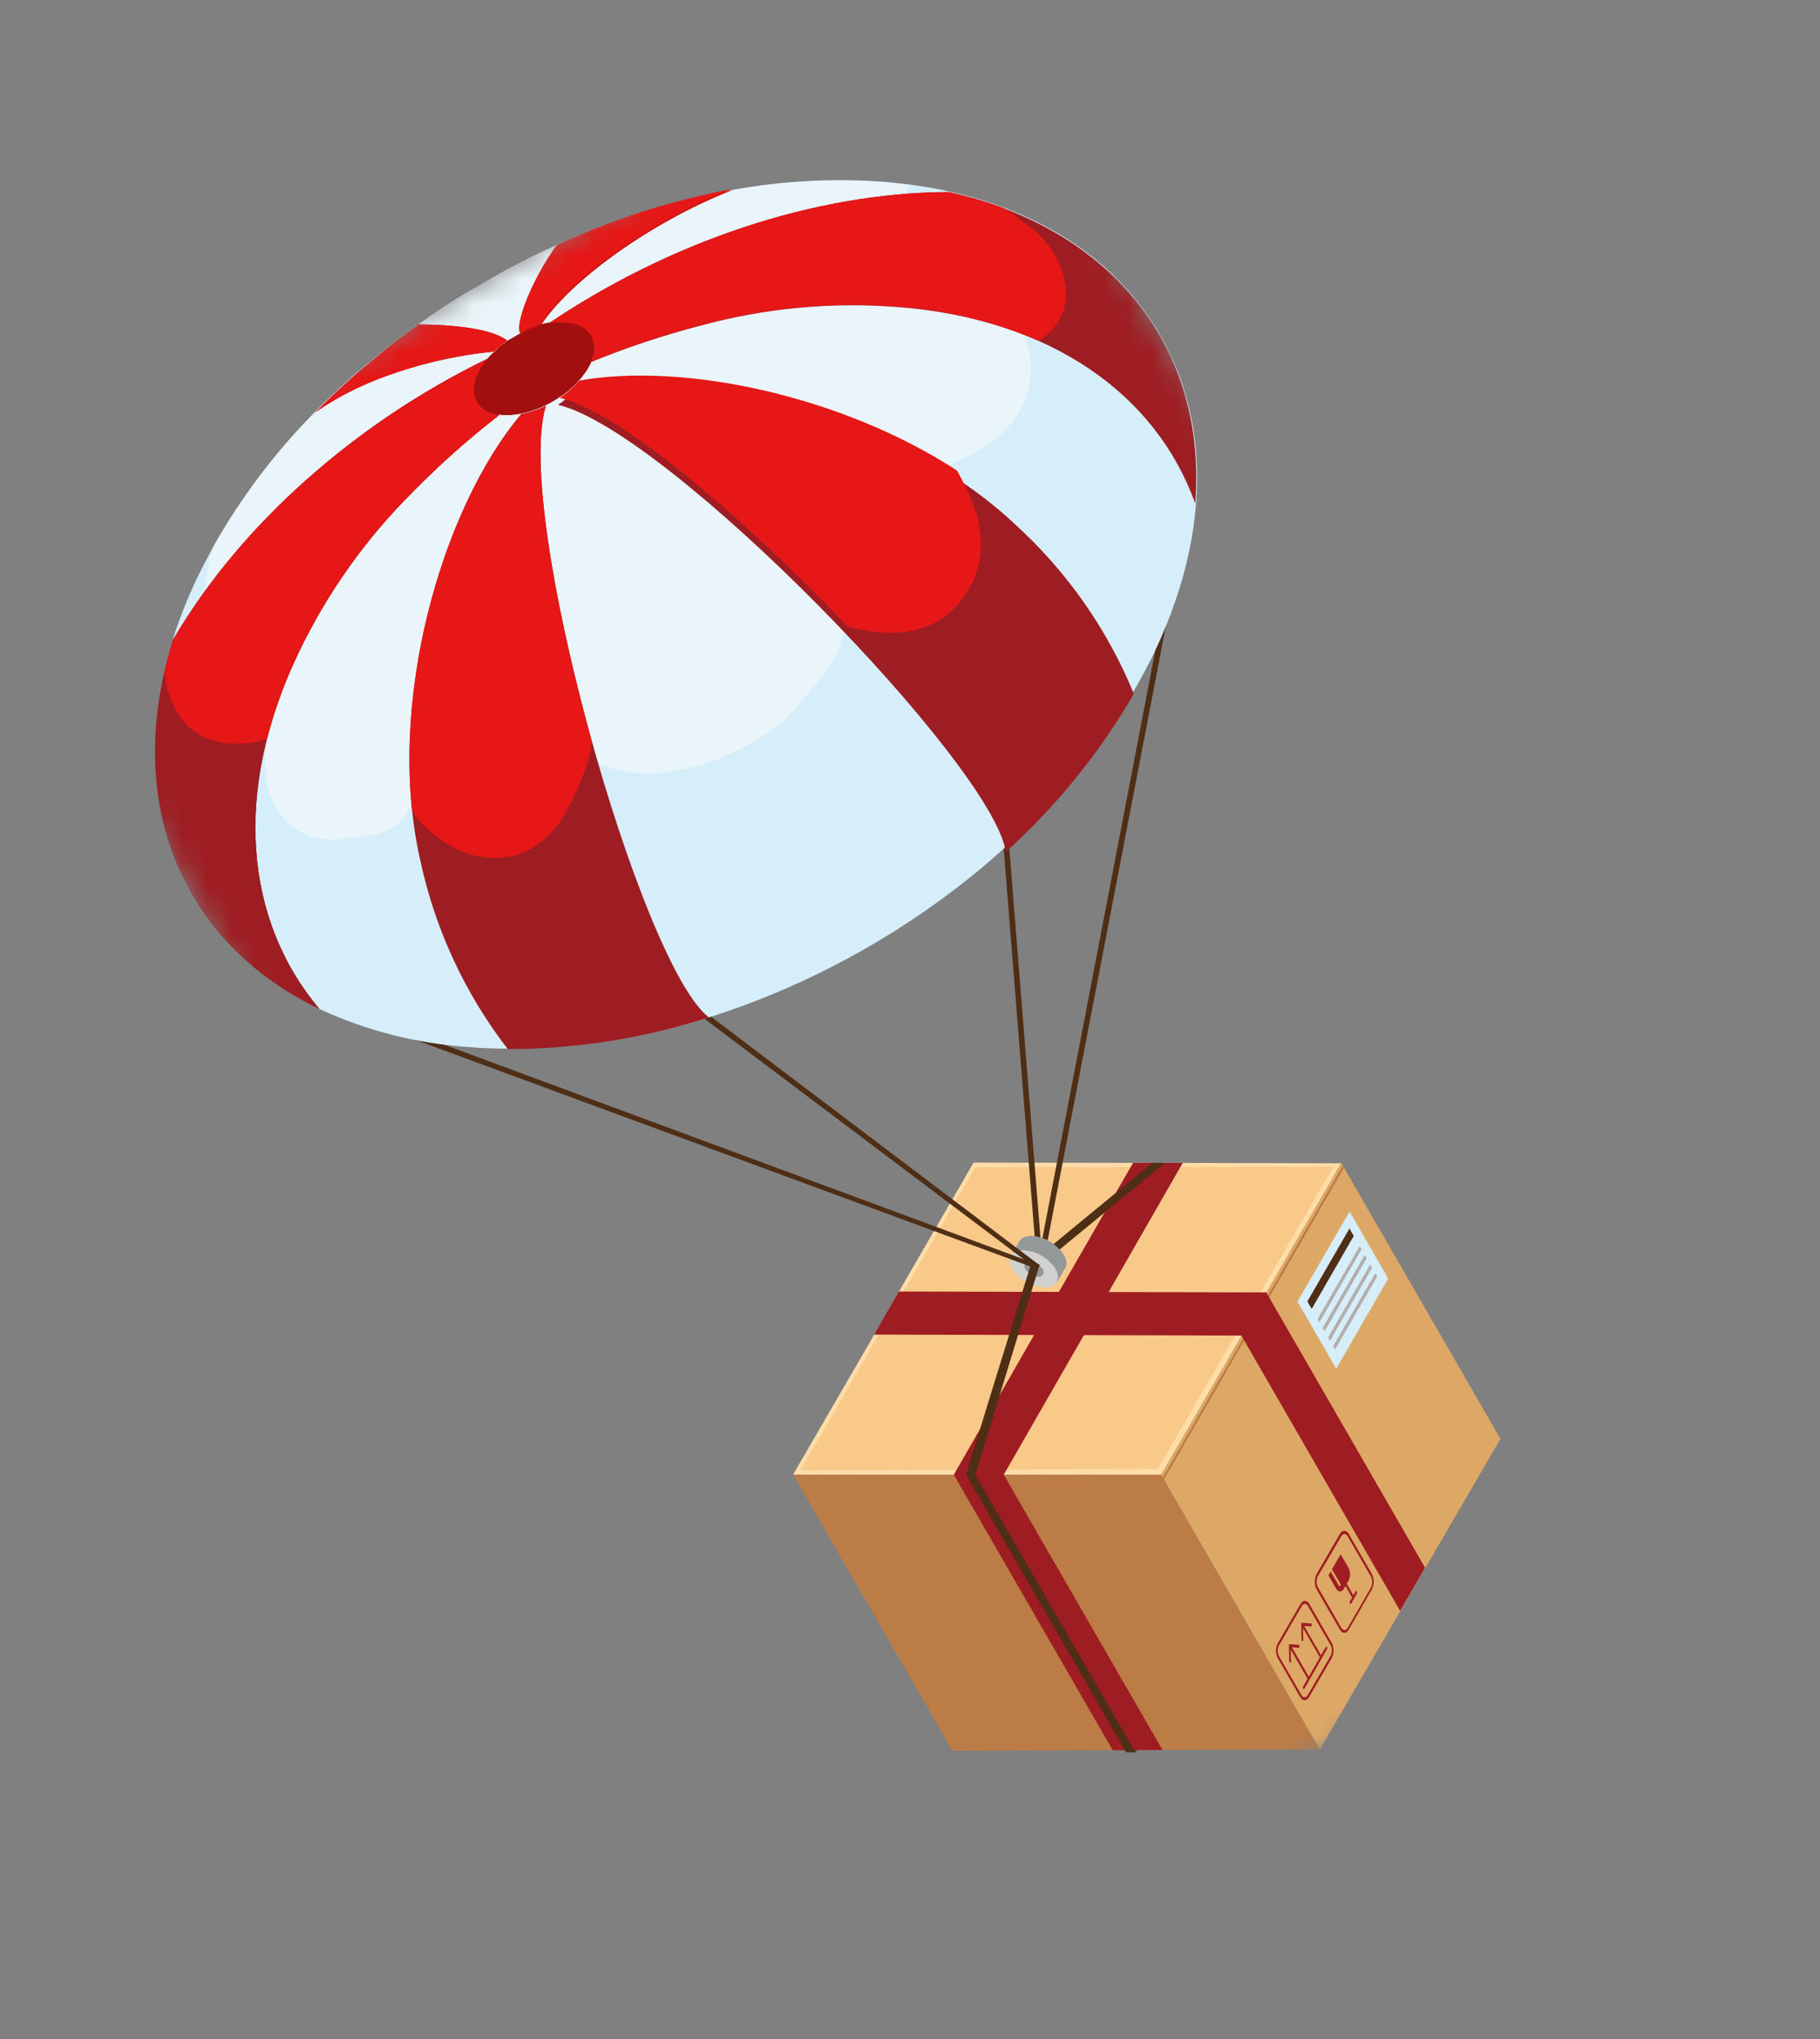 <svg width="75" height="84" viewBox="0 0 75 84" fill="none" xmlns="http://www.w3.org/2000/svg">
<rect x="0" y="0" width="75" height="84" fill="#808080" stroke="none"/>
<g clip-path="url(#clip0_93_745)">
<mask id="mask0_93_745" style="mask-type:luminance" maskUnits="userSpaceOnUse" x="0" y="0" width="75" height="84">
<path d="M39.909 0.104L0 23.145L34.781 83.387L74.69 60.346L39.909 0.104Z" fill="white"/>
</mask>
<g mask="url(#mask0_93_745)">
<path d="M46.992 71.85L46.792 72.195L46.593 71.85L46.795 71.509L46.992 71.85Z" fill="#4F2E16"/>
<path d="M48.741 47.908L46.69 47.906L40.12 47.896L37.046 53.202L36.539 54.094L36.489 54.185L36.019 54.995L32.682 60.748L38.7 60.752L39.306 60.754L39.41 60.755L40.385 60.755L41.362 60.758L47.849 60.763L51.164 55.029L51.652 54.184L51.699 54.096L52.19 53.25L55.267 47.924L48.741 47.908Z" fill="#FFDDA8"/>
<path d="M47.849 60.754L54.375 72.075L47.905 72.092L47.878 72.094L46.736 72.097L46.352 72.098L45.857 72.102L45.254 72.104L39.248 72.121L32.687 60.749L39.306 60.754L39.806 60.752L40.192 60.754L41.363 60.753L47.849 60.754Z" fill="#BC7C46"/>
<path d="M52.184 53.245L51.915 53.705L51.727 54.038L51.688 54.108L51.638 54.193L51.161 55.031L47.854 60.761L54.387 72.078L57.708 66.362L58.277 65.382L58.471 65.045L58.739 64.591L61.831 59.275L55.271 47.913L52.184 53.245Z" fill="#DDA866"/>
<path d="M53.956 69.109L53.905 69.199L53.14 67.874L53.191 67.783L53.956 69.109Z" fill="#9E1D22"/>
<path d="M53.543 67.764L53.543 67.886L53.187 67.862L53.204 68.476L53.128 68.482L53.114 67.735L53.543 67.764Z" fill="#9E1D22"/>
<path d="M54.462 68.231L54.415 68.319L53.649 66.993L53.699 66.909L54.462 68.231Z" fill="#9E1D22"/>
<path d="M54.051 66.884L54.047 67.008L53.695 66.982L53.708 67.598L53.636 67.602L53.622 66.855L54.051 66.884Z" fill="#9E1D22"/>
<path d="M54.684 67.939L53.751 69.571C53.729 69.583 53.715 69.591 53.703 69.57C53.695 69.557 53.69 69.542 53.689 69.527C53.689 69.512 53.692 69.496 53.7 69.483L54.633 67.851C54.654 67.839 54.672 67.829 54.684 67.85C54.691 67.864 54.695 67.879 54.695 67.895C54.695 67.91 54.691 67.925 54.684 67.939Z" fill="#9E1D22"/>
<path d="M54.883 68.304L53.941 69.921C53.842 70.091 53.674 70.076 53.584 69.921L52.655 68.31C52.606 68.215 52.581 68.11 52.581 68.003C52.582 67.896 52.607 67.791 52.656 67.695L53.596 66.075C53.694 65.905 53.863 65.92 53.952 66.075L54.884 67.689C54.931 67.785 54.956 67.89 54.956 67.997C54.955 68.104 54.93 68.209 54.883 68.304ZM52.707 67.783C52.672 67.851 52.654 67.926 52.653 68.002C52.652 68.078 52.669 68.153 52.702 68.222L53.634 69.836C53.703 69.956 53.819 69.954 53.89 69.834L54.832 68.216C54.867 68.148 54.885 68.072 54.885 67.996C54.884 67.919 54.866 67.844 54.831 67.776L53.901 66.165C53.83 66.042 53.717 66.042 53.646 66.162L52.707 67.783Z" fill="#9E1D22"/>
<path d="M56.535 65.478L55.58 67.136C55.479 67.311 55.316 67.312 55.214 67.136L54.256 65.476C54.206 65.378 54.181 65.27 54.181 65.16C54.181 65.05 54.207 64.942 54.256 64.843L55.217 63.187C55.318 63.011 55.488 63.03 55.579 63.188L56.535 64.845C56.585 64.943 56.611 65.051 56.611 65.161C56.611 65.271 56.585 65.38 56.535 65.478ZM54.309 64.935C54.272 65.007 54.253 65.087 54.254 65.168C54.255 65.249 54.276 65.329 54.315 65.4L55.273 67.06C55.344 67.183 55.462 67.185 55.537 67.062L56.496 65.402C56.531 65.329 56.549 65.249 56.547 65.169C56.546 65.089 56.525 65.009 56.486 64.939L55.534 63.289C55.463 63.166 55.345 63.164 55.276 63.288L54.309 64.935Z" fill="#9E1D22"/>
<path d="M55.799 65.857C55.797 65.862 55.792 65.866 55.788 65.869C55.782 65.872 55.777 65.873 55.771 65.873C55.765 65.873 55.76 65.872 55.755 65.869C55.75 65.866 55.746 65.862 55.743 65.857L55.057 64.668C55.046 64.638 55.047 64.606 55.06 64.577C55.063 64.572 55.066 64.568 55.071 64.565C55.075 64.562 55.08 64.561 55.085 64.561C55.091 64.56 55.096 64.562 55.1 64.564C55.105 64.567 55.109 64.571 55.111 64.576L55.797 65.764C55.804 65.778 55.808 65.794 55.809 65.81C55.809 65.826 55.806 65.842 55.799 65.857Z" fill="#9E1D22"/>
<path d="M55.914 65.65L55.682 66.06C55.661 66.072 55.643 66.082 55.631 66.061C55.624 66.047 55.62 66.031 55.619 66.015C55.619 65.999 55.622 65.983 55.629 65.969L55.863 65.562C55.888 65.547 55.905 65.537 55.917 65.558C55.924 65.573 55.928 65.589 55.927 65.605C55.926 65.62 55.922 65.636 55.914 65.65Z" fill="#9E1D22"/>
<path d="M55.248 64.031L55.569 64.586C55.611 64.67 55.633 64.763 55.633 64.857C55.632 64.951 55.61 65.043 55.567 65.127L55.374 65.458C55.288 65.611 55.142 65.592 55.065 65.459L54.744 64.903L54.838 64.741L55.181 65.335C55.195 65.36 55.219 65.36 55.232 65.334C55.239 65.32 55.243 65.305 55.243 65.289C55.243 65.274 55.239 65.259 55.232 65.245L54.889 64.651L55.248 64.031Z" fill="#9E1D22"/>
<path d="M40.188 48.087L32.983 60.579L47.708 60.517L54.952 48.068L40.188 48.087Z" fill="#F9C98A"/>
<path d="M55.33 48.029L55.381 48.117L47.963 60.957L47.912 60.869L55.33 48.029Z" fill="#BC7C46"/>
<path d="M51.696 54.089L51.648 54.177L36.483 54.174L36.534 54.084L51.696 54.089Z" fill="#BC7C46"/>
<path d="M51.687 54.108L51.792 54.291L51.715 54.335L51.634 54.194L51.687 54.108Z" fill="#BC7C46"/>
<path d="M52.177 53.234L58.727 64.588L57.696 66.36L51.15 55.013L52.177 53.234Z" fill="#9E1D22"/>
<path d="M52.188 53.243L51.697 54.089L51.649 54.177L51.162 55.022L36.022 54.981L36.484 54.174L36.535 54.084L37.041 53.206L52.188 53.243Z" fill="#9E1D22"/>
<path d="M41.358 60.745L47.904 72.092L47.877 72.094L45.853 72.104L39.3 60.747L41.358 60.745Z" fill="#9E1D22"/>
<path d="M48.74 47.908L41.361 60.758L40.388 60.753L40.28 60.754L39.413 60.753L39.305 60.754L45.512 49.959L45.976 49.147L46.692 47.909L47.486 47.905L48.009 47.908L48.74 47.908Z" fill="#9E1D22"/>
<path d="M57.206 52.674L55.064 56.386L53.468 53.622L55.616 49.911L57.206 52.674Z" fill="#D5EEFA"/>
<path d="M55.787 50.916L54.053 53.924L53.875 53.614L55.61 50.61L55.787 50.916Z" fill="#4F2E16"/>
<path d="M56.105 51.472L54.372 54.48L54.293 54.342L56.028 51.338L56.105 51.472Z" fill="#B2AEAB"/>
<path d="M56.318 51.838L54.583 54.842L54.504 54.705L56.239 51.7L56.318 51.838Z" fill="#B2AEAB"/>
<path d="M56.545 52.228L54.809 55.232L54.73 55.095L56.465 52.091L56.545 52.228Z" fill="#B2AEAB"/>
<path d="M56.752 52.59L55.016 55.594L54.937 55.457L56.673 52.453L56.752 52.59Z" fill="#B2AEAB"/>
<path d="M48.009 47.908L45.512 49.959L42.771 52.212L42.561 51.954L45.976 49.147L47.486 47.905L48.009 47.908Z" fill="#4F2E16"/>
<path d="M42.352 51.665L41.938 52.382L42.898 52.936L43.312 52.218L42.352 51.665Z" fill="#939899"/>
<path d="M41.98 51.525C42.001 51.584 42.027 51.642 42.056 51.697C42.123 51.807 42.205 51.908 42.3 51.997C42.338 51.97 42.384 51.958 42.431 51.964C42.538 51.969 42.643 52 42.736 52.054C42.83 52.107 42.909 52.182 42.969 52.271C42.995 52.312 43.009 52.359 43.01 52.407C43.133 52.447 43.26 52.468 43.389 52.47C43.452 52.469 43.515 52.46 43.577 52.446C43.63 52.441 43.682 52.425 43.729 52.4C43.776 52.375 43.819 52.341 43.852 52.299C43.887 52.258 43.912 52.21 43.928 52.159C43.943 52.107 43.948 52.054 43.943 52C43.93 51.891 43.893 51.785 43.835 51.692C43.688 51.467 43.491 51.28 43.258 51.145C43.026 51.01 42.765 50.932 42.497 50.917C42.389 50.916 42.282 50.938 42.182 50.981C42.106 51.018 42.042 51.077 41.998 51.149C41.968 51.207 41.951 51.27 41.948 51.335C41.945 51.4 41.956 51.465 41.98 51.525Z" fill="#939899"/>
<path d="M41.67 51.727L42.003 51.15C42.047 51.078 42.111 51.02 42.188 50.983L43.948 52.001C43.953 52.085 43.935 52.169 43.895 52.243L43.562 52.82L42.995 52.495C43.011 52.469 43.019 52.439 43.015 52.408C43.014 52.36 43 52.314 42.974 52.273C42.915 52.183 42.835 52.109 42.741 52.055C42.648 52.002 42.543 51.971 42.436 51.965C42.389 51.959 42.343 51.971 42.305 51.998C42.277 52.007 42.252 52.021 42.231 52.041L41.67 51.727Z" fill="#939899"/>
<path d="M42.162 51.505C42.098 51.501 42.034 51.509 41.974 51.529C41.91 51.535 41.849 51.554 41.794 51.586C41.738 51.618 41.691 51.661 41.654 51.714C41.613 51.802 41.596 51.9 41.606 51.996C41.615 52.093 41.651 52.185 41.709 52.264C41.845 52.482 42.033 52.663 42.257 52.791C42.353 52.85 42.456 52.899 42.562 52.938C42.717 52.998 42.88 53.03 43.045 53.035C43.14 53.045 43.237 53.029 43.324 52.989C43.412 52.949 43.487 52.887 43.542 52.808C43.572 52.751 43.59 52.688 43.594 52.624C43.598 52.559 43.588 52.494 43.565 52.434C43.55 52.373 43.524 52.315 43.489 52.262C43.343 52.041 43.146 51.858 42.916 51.726C42.685 51.594 42.427 51.519 42.162 51.505ZM42.968 52.277C42.994 52.318 43.008 52.365 43.009 52.413C43.009 52.442 43.001 52.471 42.987 52.496C42.968 52.529 42.94 52.557 42.907 52.576C42.873 52.595 42.835 52.605 42.797 52.606C42.765 52.606 42.733 52.603 42.702 52.595C42.59 52.571 42.485 52.52 42.396 52.448C42.34 52.406 42.292 52.354 42.256 52.294C42.236 52.262 42.224 52.225 42.22 52.187C42.217 52.149 42.223 52.111 42.238 52.075C42.257 52.054 42.283 52.039 42.312 52.033C42.349 52.006 42.396 51.994 42.442 51.999C42.474 52 42.506 52.003 42.538 52.01L42.553 51.964L42.872 52.061L42.841 52.154C42.888 52.182 42.931 52.218 42.967 52.259L42.968 52.277Z" fill="#D1D1D1"/>
<path d="M40.194 60.754L46.795 72.195L46.407 72.189L39.808 60.751L40.194 60.754Z" fill="#4F2E16"/>
<path d="M42.866 52.026L42.835 52.119C42.747 52.048 42.643 51.998 42.532 51.976L42.547 51.929L42.866 52.026Z" fill="#D1D1D1"/>
<path d="M42.835 52.119L42.699 52.573L42.58 52.951L40.192 60.754L39.806 60.751L42.257 52.814L42.376 52.436L42.514 51.986C42.631 52.003 42.741 52.048 42.835 52.119Z" fill="#4F2E16"/>
<path d="M42.751 52.061C42.79 52.082 42.826 52.108 42.857 52.14L42.745 52.116L42.751 52.061Z" fill="#4F2E16"/>
<path d="M48.754 20.832L42.957 51.008C43.031 51.033 43.104 51.063 43.174 51.098L48.937 21.148L48.754 20.832Z" fill="#4F2E16"/>
<path d="M42.753 52.284L12.958 41.307L13.037 41.088L42.836 52.119L42.753 52.284Z" fill="#4F2E16"/>
<path d="M42.698 52.264L27.633 40.918L27.772 40.729L42.835 52.119L42.698 52.264Z" fill="#4F2E16"/>
<path d="M42.751 52.061C42.79 52.082 42.826 52.108 42.858 52.14L42.742 52.151L42.734 52.047L42.751 52.061Z" fill="#4F2E16"/>
<path d="M41.395 32.483L42.875 50.98C42.797 50.956 42.717 50.939 42.636 50.93L41.164 32.505L41.395 32.483Z" fill="#4F2E16"/>
<path d="M35.988 8.323C25.615 7.509 13.569 14.459 9.08 23.845C4.591 33.23 9.361 41.5 19.739 42.306C30.117 43.114 42.16 36.165 46.644 26.773C51.129 17.38 46.362 9.133 35.988 8.323Z" fill="#A20F0F"/>
<path d="M46.686 12.198C44.475 9.579 40.947 7.846 36.385 7.488C34.312 7.339 32.229 7.453 30.185 7.828C27.686 8.281 25.253 9.041 22.941 10.092C21.919 10.554 20.922 11.066 19.949 11.627L19.619 11.818C18.803 12.289 18.012 12.812 17.232 13.37C16.452 13.928 15.811 14.425 15.141 14.994L15.088 15.025C14.351 15.647 13.648 16.298 12.981 16.978C11.008 18.96 9.375 21.253 8.145 23.764C7.746 24.596 7.405 25.454 7.124 26.332C9.959 21.498 14.696 17.398 20.06 14.775C20.134 14.684 20.214 14.597 20.299 14.515C20.317 14.503 20.335 14.492 20.355 14.483C20.445 14.392 20.54 14.309 20.642 14.233C20.737 14.178 20.816 14.095 20.91 14.031L21.069 13.94C21.185 13.873 21.297 13.808 21.42 13.737L21.624 13.619L21.832 13.532C21.891 13.506 21.951 13.484 22.013 13.465C22.024 13.454 22.037 13.446 22.052 13.442L22.218 13.389L22.264 13.362C22.545 13.283 22.837 13.241 23.129 13.238C23.283 13.235 23.437 13.251 23.587 13.283C23.729 13.299 23.866 13.345 23.99 13.417C24.113 13.489 24.221 13.585 24.305 13.7C24.39 13.816 24.45 13.947 24.482 14.087C24.513 14.226 24.515 14.371 24.488 14.511C24.447 14.744 24.363 14.968 24.241 15.17C23.941 15.654 23.537 16.063 23.057 16.369C22.872 16.495 22.678 16.607 22.477 16.704C22.155 16.863 21.813 16.979 21.461 17.047C21.271 17.085 21.079 17.105 20.886 17.107C20.776 17.108 20.667 17.1 20.559 17.085C18.783 18.375 17.157 19.86 15.711 21.511C14.34 23.151 13.186 24.961 12.279 26.896C9.563 32.628 10.101 37.944 13.169 41.569C15.109 42.468 17.2 42.998 19.334 43.135C19.857 43.18 20.383 43.199 20.915 43.202C23.73 43.208 26.53 42.774 29.211 41.914C36.353 39.666 43.058 34.712 46.67 28.552C46.994 28 47.295 27.441 47.574 26.868C50.291 21.14 49.75 15.817 46.686 12.198Z" fill="#D5EEFA"/>
<path d="M8.159 23.776C7.76 24.608 7.418 25.466 7.138 26.345C7.55 25.661 7.974 25.008 8.443 24.367C8.515 23.782 8.62 23.202 8.757 22.629C8.547 23.004 8.346 23.387 8.159 23.776Z" fill="#D5EEFA"/>
<path d="M13.822 34.601C14.664 34.434 16.049 34.591 16.729 33.561C17.158 32.68 17.758 32.029 17.439 30.924C18.756 32.076 20.88 34.676 22.756 32.955C23.234 32.679 23.399 31.308 23.224 30.453C25.584 32.916 29.738 31.794 32.333 29.662C33.488 28.358 35.134 26.774 34.782 25.06C34.57 23.588 34.974 22.08 34.284 20.884C34.56 21.362 35.213 21.942 35.539 21.434C36.018 21.158 34.987 20.478 34.95 19.862C38.17 19.916 43.014 18.399 42.435 14.602C42.089 12.889 41.206 10.848 39.197 10.09C38.443 9.888 37.804 9.301 37.035 9.107C37.652 9.07 37.462 8.222 37.333 7.997C37.383 7.874 37.424 7.747 37.455 7.617C37.108 7.569 36.757 7.528 36.395 7.502C34.32 7.348 32.234 7.457 30.187 7.828C27.688 8.281 25.255 9.042 22.943 10.093C21.922 10.554 20.924 11.066 19.951 11.628L19.621 11.818C18.805 12.29 18.014 12.812 17.234 13.37C16.455 13.928 15.813 14.425 15.143 14.994L15.091 15.025C14.353 15.648 13.65 16.299 12.983 16.978C11.32 18.658 9.892 20.555 8.737 22.617C8.606 23.195 8.508 23.779 8.444 24.367C11.492 20.284 15.483 16.998 20.076 14.791C20.15 14.7 20.23 14.613 20.315 14.531C20.332 14.518 20.351 14.507 20.371 14.499C20.456 14.403 20.547 14.315 20.645 14.233C20.739 14.178 20.818 14.095 20.913 14.031L21.071 13.94C21.187 13.873 21.299 13.808 21.422 13.737L21.626 13.619L21.834 13.532C21.893 13.506 21.954 13.484 22.015 13.465C22.026 13.454 22.04 13.446 22.054 13.443L22.22 13.389L22.266 13.363C22.548 13.283 22.839 13.241 23.132 13.238C23.285 13.236 23.439 13.251 23.589 13.283C23.731 13.3 23.868 13.345 23.992 13.417C24.116 13.489 24.223 13.585 24.308 13.701C24.392 13.816 24.452 13.947 24.484 14.087C24.515 14.226 24.518 14.371 24.491 14.511C24.449 14.745 24.365 14.968 24.243 15.17C23.943 15.654 23.539 16.064 23.059 16.369C22.874 16.495 22.68 16.607 22.479 16.704C22.157 16.863 21.815 16.979 21.463 17.047C21.273 17.085 21.081 17.105 20.888 17.107C20.779 17.108 20.669 17.1 20.561 17.085C18.785 18.375 17.159 19.86 15.713 21.511C14.342 23.151 13.189 24.961 12.281 26.896C11.843 27.809 11.476 28.754 11.185 29.724L11.287 29.665C10.428 31.459 10.98 34.648 13.822 34.601Z" fill="#EAF5F9"/>
<path d="M20.577 17.098C19.33 18.063 18.149 19.112 17.043 20.236C15.088 22.17 13.482 24.428 12.297 26.91C9.564 32.628 10.102 37.944 13.17 41.569C7.469 38.85 5.029 33.024 7.137 26.345C9.972 21.51 14.709 17.411 20.073 14.787C19.97 14.915 19.875 15.05 19.789 15.19C19.236 16.157 19.59 16.956 20.577 17.098Z" fill="#9E1D22"/>
<path d="M24.372 14.911C25.831 14.313 27.33 13.815 28.856 13.419C31.509 12.694 34.269 12.433 37.011 12.65C43.318 13.139 47.654 16.263 49.255 20.749C49.752 14.456 45.928 9.424 39.09 7.91C33.494 7.938 27.57 9.989 22.621 13.315C22.784 13.288 22.948 13.275 23.113 13.275C24.225 13.275 24.74 13.981 24.372 14.911Z" fill="#9E1D22"/>
<path d="M29.212 41.914C26.534 42.779 23.738 43.219 20.925 43.219C19.159 40.933 17.927 38.279 17.323 35.453C15.865 29.144 18.15 21.017 21.478 17.061C21.831 16.992 22.172 16.877 22.494 16.718C21.137 21.172 26.402 39.753 29.212 41.914Z" fill="#9E1D22"/>
<path d="M41.444 35.1C43.532 33.214 45.313 31.015 46.725 28.581C45.627 25.909 43.946 23.515 41.804 21.576C37.09 17.147 28.89 15.069 23.801 15.967C23.564 16.239 23.292 16.478 22.992 16.678C27.534 17.732 40.982 31.587 41.444 35.1Z" fill="#9E1D22"/>
<path d="M30.186 7.828C26.773 9.169 23.503 11.578 22.308 13.374L22.28 13.39L22.235 13.417C22.189 13.443 22.128 13.45 22.069 13.47C22.054 13.474 22.041 13.482 22.03 13.493L21.912 13.533L21.853 13.567C21.781 13.59 21.712 13.619 21.645 13.654C21.584 13.684 21.526 13.718 21.469 13.756C21.266 13.404 21.919 11.62 22.985 10.128C25.282 9.068 27.7 8.296 30.186 7.828Z" fill="#CC0E0E"/>
<path d="M20.902 14.037C20.803 14.094 20.721 14.17 20.634 14.239C20.538 14.314 20.447 14.396 20.363 14.485C18.604 14.637 15.337 15.314 13.002 16.986C13.669 16.306 14.372 15.655 15.109 15.033L15.162 15.002C15.826 14.422 16.526 13.882 17.247 13.367C18.38 13.365 20.258 13.499 20.902 14.037Z" fill="#CC0E0E"/>
<path d="M19.788 15.19C19.874 15.05 19.969 14.915 20.072 14.787C14.71 17.414 9.975 21.508 7.136 26.345C6.996 26.8 6.876 27.25 6.771 27.694C6.998 29.5 8.011 30.856 10.241 30.61C10.505 30.591 10.764 30.53 11.009 30.429C11.321 29.216 11.752 28.038 12.296 26.91C13.482 24.428 15.087 22.17 17.042 20.236C18.148 19.112 19.329 18.063 20.576 17.099C19.589 16.956 19.235 16.157 19.788 15.19Z" fill="#E51717"/>
<path d="M42.765 9.614C42.315 9.229 41.838 8.878 41.337 8.563C40.603 8.292 39.851 8.075 39.086 7.912C33.494 7.938 27.57 9.989 22.621 13.315C22.784 13.288 22.948 13.275 23.113 13.275C24.225 13.275 24.74 13.981 24.364 14.897C25.823 14.299 27.321 13.801 28.848 13.405C31.501 12.68 34.261 12.419 37.003 12.636C39.006 12.772 40.971 13.248 42.814 14.044C44.513 12.951 44.084 10.892 42.765 9.614Z" fill="#E51717"/>
<path d="M22.495 16.721C22.173 16.88 21.831 16.996 21.479 17.064C18.529 20.563 16.401 27.338 16.962 33.213C17.019 33.832 18.185 34.65 18.667 34.901C19.475 35.343 20.421 35.458 21.31 35.223C21.766 35.057 22.185 34.803 22.543 34.475C22.901 34.147 23.19 33.751 23.395 33.311C23.72 32.697 24.532 31.051 24.335 30.344C22.808 24.816 21.808 18.965 22.495 16.721Z" fill="#E51717"/>
<path d="M23.875 15.678C23.638 15.95 23.366 16.189 23.067 16.389C25.552 16.966 30.695 21.367 34.928 25.815C36.542 26.224 38.261 26.268 39.474 24.902C40.998 23.084 40.475 21.211 39.434 19.383C34.671 16.291 28.172 14.918 23.875 15.678Z" fill="#E51717"/>
<path d="M22.942 10.093C21.872 11.578 21.222 13.35 21.426 13.72C21.483 13.683 21.541 13.649 21.602 13.619C21.669 13.584 21.738 13.555 21.81 13.532L21.869 13.497L21.987 13.457C21.998 13.446 22.011 13.439 22.026 13.435C22.078 13.405 22.128 13.376 22.192 13.381L22.237 13.355L22.266 13.339C23.46 11.542 26.73 9.134 30.143 7.792C27.657 8.26 25.239 9.033 22.942 10.093Z" fill="#E51717"/>
<path d="M20.902 14.037C20.803 14.094 20.721 14.17 20.634 14.239C20.538 14.314 20.447 14.396 20.363 14.485C18.604 14.637 15.337 15.314 13.002 16.986C13.669 16.306 14.372 15.655 15.109 15.033L15.162 15.002C15.826 14.422 16.526 13.882 17.247 13.367C18.38 13.365 20.258 13.499 20.902 14.037Z" fill="#E51717"/>
</g>
</g>
<defs>
<clipPath id="clip0_93_745">
<rect width="46.291" height="69.842" fill="white" transform="translate(0 23.145) rotate(-30)"/>
</clipPath>
</defs>
</svg>
